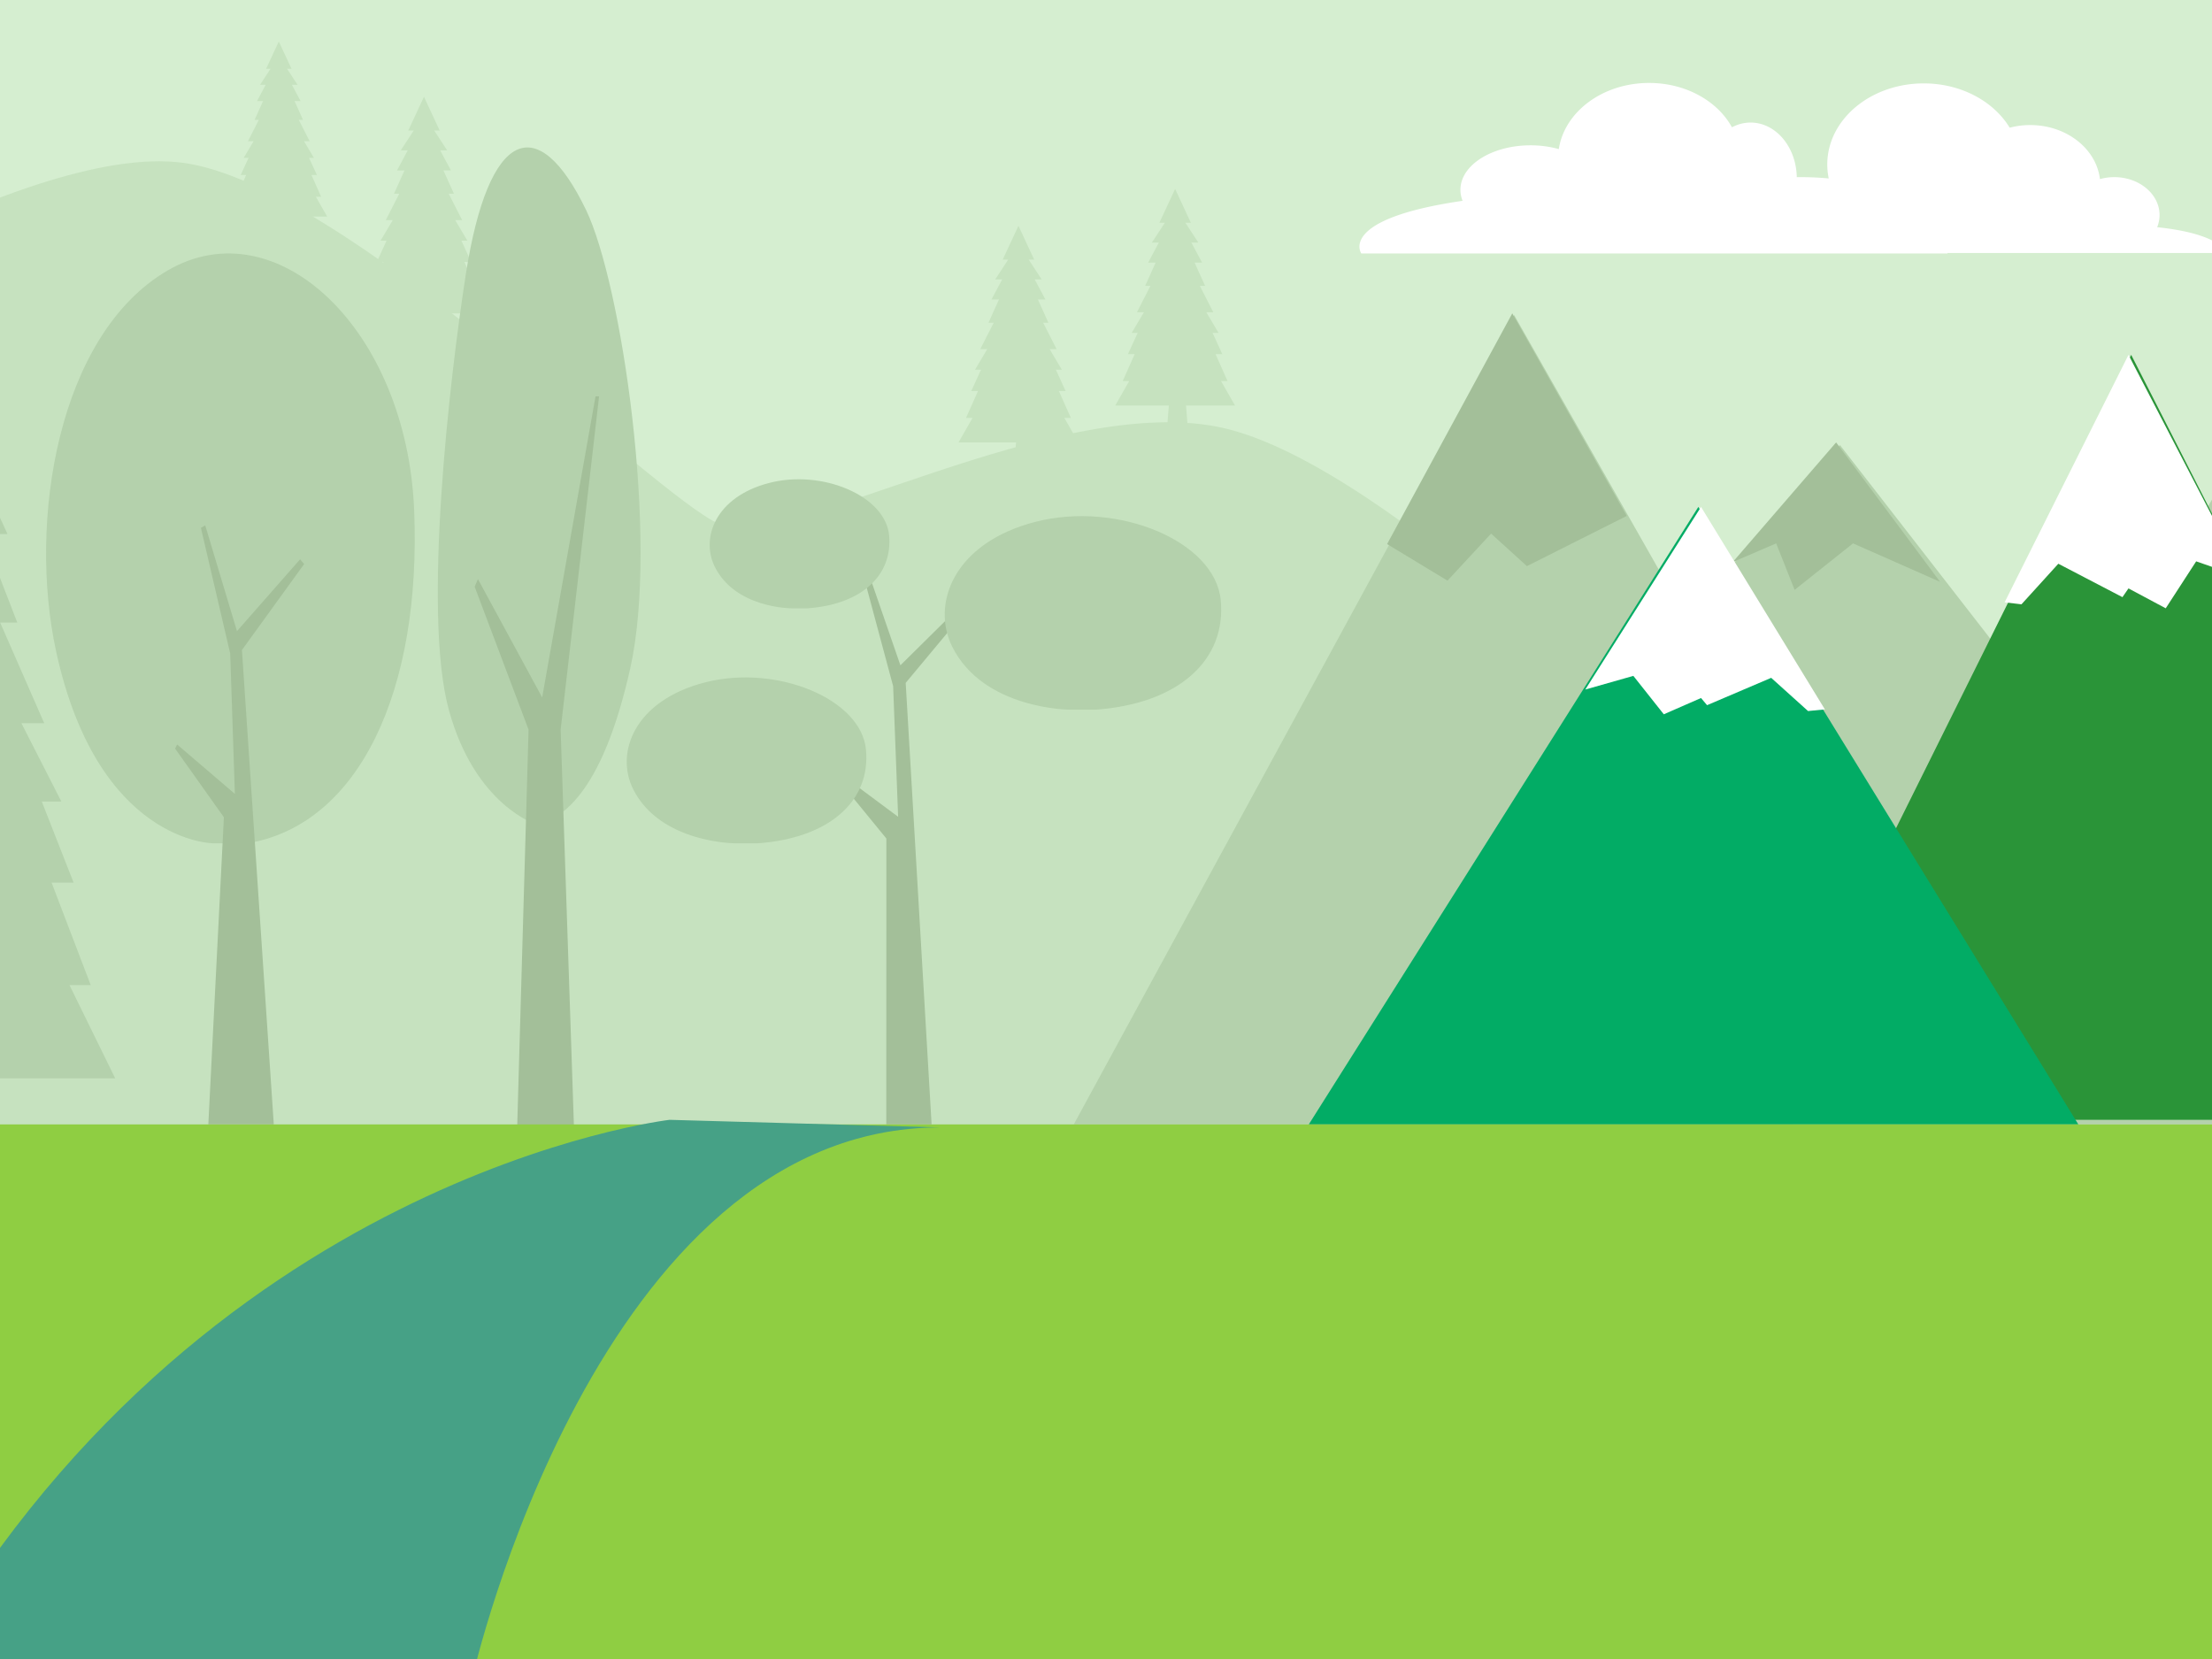 <svg width="480" height="360" viewBox="0 0 480 360" xmlns="http://www.w3.org/2000/svg"><rect x="0" y="0" width="480" height="360" fill="#333333" stroke="none"/><g fill="none" fill-rule="evenodd"><path fill="#D5EED0" d="M-67 267h695V0H-67z"/><path d="M483 54.903s-.661-4.105-14.901-5.598a7.026 7.026 0 0 0 .522-2.635c0-4.547-4.402-8.233-9.832-8.233-1.086 0-2.13.153-3.105.425-.785-6.586-7.256-11.725-15.122-11.725-1.554 0-3.053.2-4.465.573-3.462-5.705-10.512-9.614-18.651-9.614-11.56 0-20.931 7.878-20.931 17.597 0 1.032.111 2.043.314 3.026a67.846 67.846 0 0 0-6.215-.282c-.24 0-.479.004-.717.006-.122-6.568-4.56-11.848-10.028-11.848-1.437 0-2.801.371-4.04 1.028C372.72 21.947 365.844 18 357.85 18c-10.065 0-18.367 6.26-19.59 14.353a22.796 22.796 0 0 0-6.143-.821c-8.399 0-15.208 4.32-15.208 9.652 0 .825.164 1.629.472 2.393C290.186 47.533 295.401 55 295.401 55h127.175s.024-.035.059-.097H483z" fill="#FFF"/><path d="M-67 77.847S4.625 30.607 39.73 35.332c35.105 4.724 102.14 72.326 116.424 78.413 14.283 6.087 73.753-29.287 109.686-20.785 35.932 8.503 98.046 72.356 98.046 72.356L393 256H-67V77.847z" fill="#C6E2BF"/><path fill="#C6E2BF" d="M254.593 76l.907.101.909-.101L258 96h-5z"/><path fill="#C6E2BF" d="M245.035 82.69h-1.41l2.6-5.84h-1.462l2.114-4.623h-1.303l2.653-4.461h-1.514l2.925-5.735H248.5l2.274-5.045h-1.624l2.326-4.356h-1.515l2.814-4.3h-1.188l3.414-7.33 3.412 7.33h-1.19l2.814 4.3h-1.516l2.33 4.356h-1.626l2.276 5.045h-1.139l2.926 5.735h-1.516l2.653 4.461h-1.3l2.111 4.622h-1.463l2.602 5.84h-1.41L268 88h-26zM221.593 82l.907.101.909-.101L225 102h-5z"/><path fill="#C6E2BF" d="M211.035 90.69h-1.41l2.6-5.84h-1.462l2.114-4.623h-1.303l2.653-4.461h-1.514l2.925-5.735H214.5l2.274-5.045h-1.624l2.326-4.356h-1.515l2.814-4.3h-1.188l3.414-7.33 3.412 7.33h-1.19l2.814 4.3h-1.516l2.33 4.356h-1.626l2.276 5.045h-1.139l2.926 5.735h-1.516l2.653 4.461h-1.3l2.111 4.622h-1.463l2.602 5.84h-1.41L234 96h-26zM91.593 55l.907.101.909-.101L95 75h-5z"/><path fill="#C6E2BF" d="M82.035 62.69h-1.41l2.6-5.84h-1.462l2.114-4.623h-1.303l2.653-4.461h-1.514l2.925-5.735H85.5l2.274-5.045H86.15l2.326-4.356h-1.515l2.814-4.3h-1.188L92.002 21l3.412 7.33h-1.19l2.814 4.3h-1.516l2.33 4.356h-1.626l2.276 5.045h-1.139l2.926 5.735h-1.516l2.653 4.461h-1.3l2.111 4.622h-1.463l2.602 5.84h-1.41L105 68H79zM59.955 37l.545.08.545-.08L62 53h-3z"/><path fill="#C6E2BF" d="M52.45 42.706h-1.138l2.1-4.722h-1.18l1.707-3.736h-1.052l2.143-3.608h-1.225l2.363-4.636h-.919l1.838-4.078h-1.312l1.88-3.523H56.43l2.273-3.477h-.96L60.5 9l2.757 5.926h-.96l2.272 3.477h-1.225l1.882 3.523h-1.313l1.839 4.078h-.92l2.362 4.636H65.97l2.143 3.608h-1.05l1.705 3.736h-1.18l2.1 4.722H68.55L71 47H50z"/><path fill="#B4D1AC" d="M233 244l95.565-175.63 37.196 65.453 33.502-37.25 49.62 63.914L529.264 26 619 244z"/><path fill="#A3BF99" d="M301 118.06l13.102 7.94 9.463-10.211 7.772 7.06L353 111.955 328.16 68zm75 3.91l9.426-4.057L389.43 128l12.675-10.087L421 126.26 398.435 96z"/><path d="M116.602 179s-13.507-4.022-19.22-25.022c-5.714-21.003.202-71.98 3.701-94.46 4.936-31.72 15.681-35.51 26.075-13.989 7.698 15.933 15.9 71.36 9.604 99.512-6.302 28.153-15.436 32.621-20.16 33.959" fill="#B4D1AC"/><path fill="#A3BF99" d="M112.215 245l2.485-86.667-11.7-31.016.713-1.652 13.938 25.682L129.227 86H130l-8.344 72.333L124.564 245z"/><path d="M46.312 183s-25.056 0-34.13-41.63c-6.17-28.303.401-68.772 24.153-82.656C60.085 44.837 88.262 71.54 89.87 110.66c1.613 39.12-11.873 68.315-36.206 72.341h-7.352z" fill="#B4D1AC"/><path fill="#A3BF99" d="M45.207 244l3.377-66.655L38 162.447l.44-.895 12.526 10.723-1.01-30.454-6.362-27.278.94-.543 6.888 22.956 13.697-15.586.881 1.024-13.501 18.659L59.413 244z"/><path fill="#B4D1AC" d="M-50.08 213.774h-4.608l8.5-22.248h-4.78l6.907-17.598h-4.25l8.67-16.994h-4.954l9.563-21.839h-3.718l7.436-19.216h-5.31l7.611-16.585h-4.954l9.2-16.384h-3.888L-17.498 55l11.156 27.91h-3.89l9.202 16.384h-4.954l7.61 16.585h-5.313l7.44 19.216H.033l9.564 21.84H4.644l8.67 16.993H9.066l6.905 17.598h-4.78l8.5 22.248h-4.61L25 234h-85z"/><path fill="#A3BF99" d="M192.321 244l.019-62.043L181 168.093l.47-.834 13.423 9.981-1.084-28.344-6.813-25.386 1.007-.51 7.382 21.367 14.674-14.505.941.954-14.466 17.365L202.156 244z"/><path d="M232.237 154s-18.795 0-25.6-13.66c-4.629-9.288.301-22.568 18.115-27.12 17.815-4.557 38.946 4.207 40.15 17.042 1.21 12.839-8.906 22.418-27.153 23.738h-5.512zm-72.634 29s-16.286 0-22.186-11.708c-4.008-7.963.263-19.343 15.701-23.246 15.438-3.907 33.752 3.606 34.797 14.605 1.05 11.005-7.719 19.218-23.534 20.349h-4.778zm12.101-51s-12.217 0-16.64-9.105c-3.009-6.193.198-15.048 11.775-18.082 11.576-3.036 25.316 2.802 26.098 11.361.785 8.561-5.792 14.944-17.65 15.826h-3.583z" fill="#B4D1AC"/><path fill="#2A9438" d="M547 243L462.464 77 380 243z"/><path fill="#FFF" d="M461.878 77L487 125.438l-10.435-3.627L469.959 132l-8.081-4.318-1.312 1.9-13.912-7.253-7.998 8.807-3.656-.432z"/><path fill="#02AC65" d="M284 244l84.536-134L451 244z"/><path fill="#FFF" d="M369.121 110L344 149.63l10.433-2.966L361.04 155l8.08-3.532 1.311 1.554 13.914-5.935 7.998 7.206 3.656-.355z"/><path fill="#8FCE42" d="M-67 372h695V244H-67z"/><path d="M145.289 243S42.73 254.903-18 364h120.517S129.515 244.648 204 244.648L145.289 243z" fill="#46A186"/></g></svg>